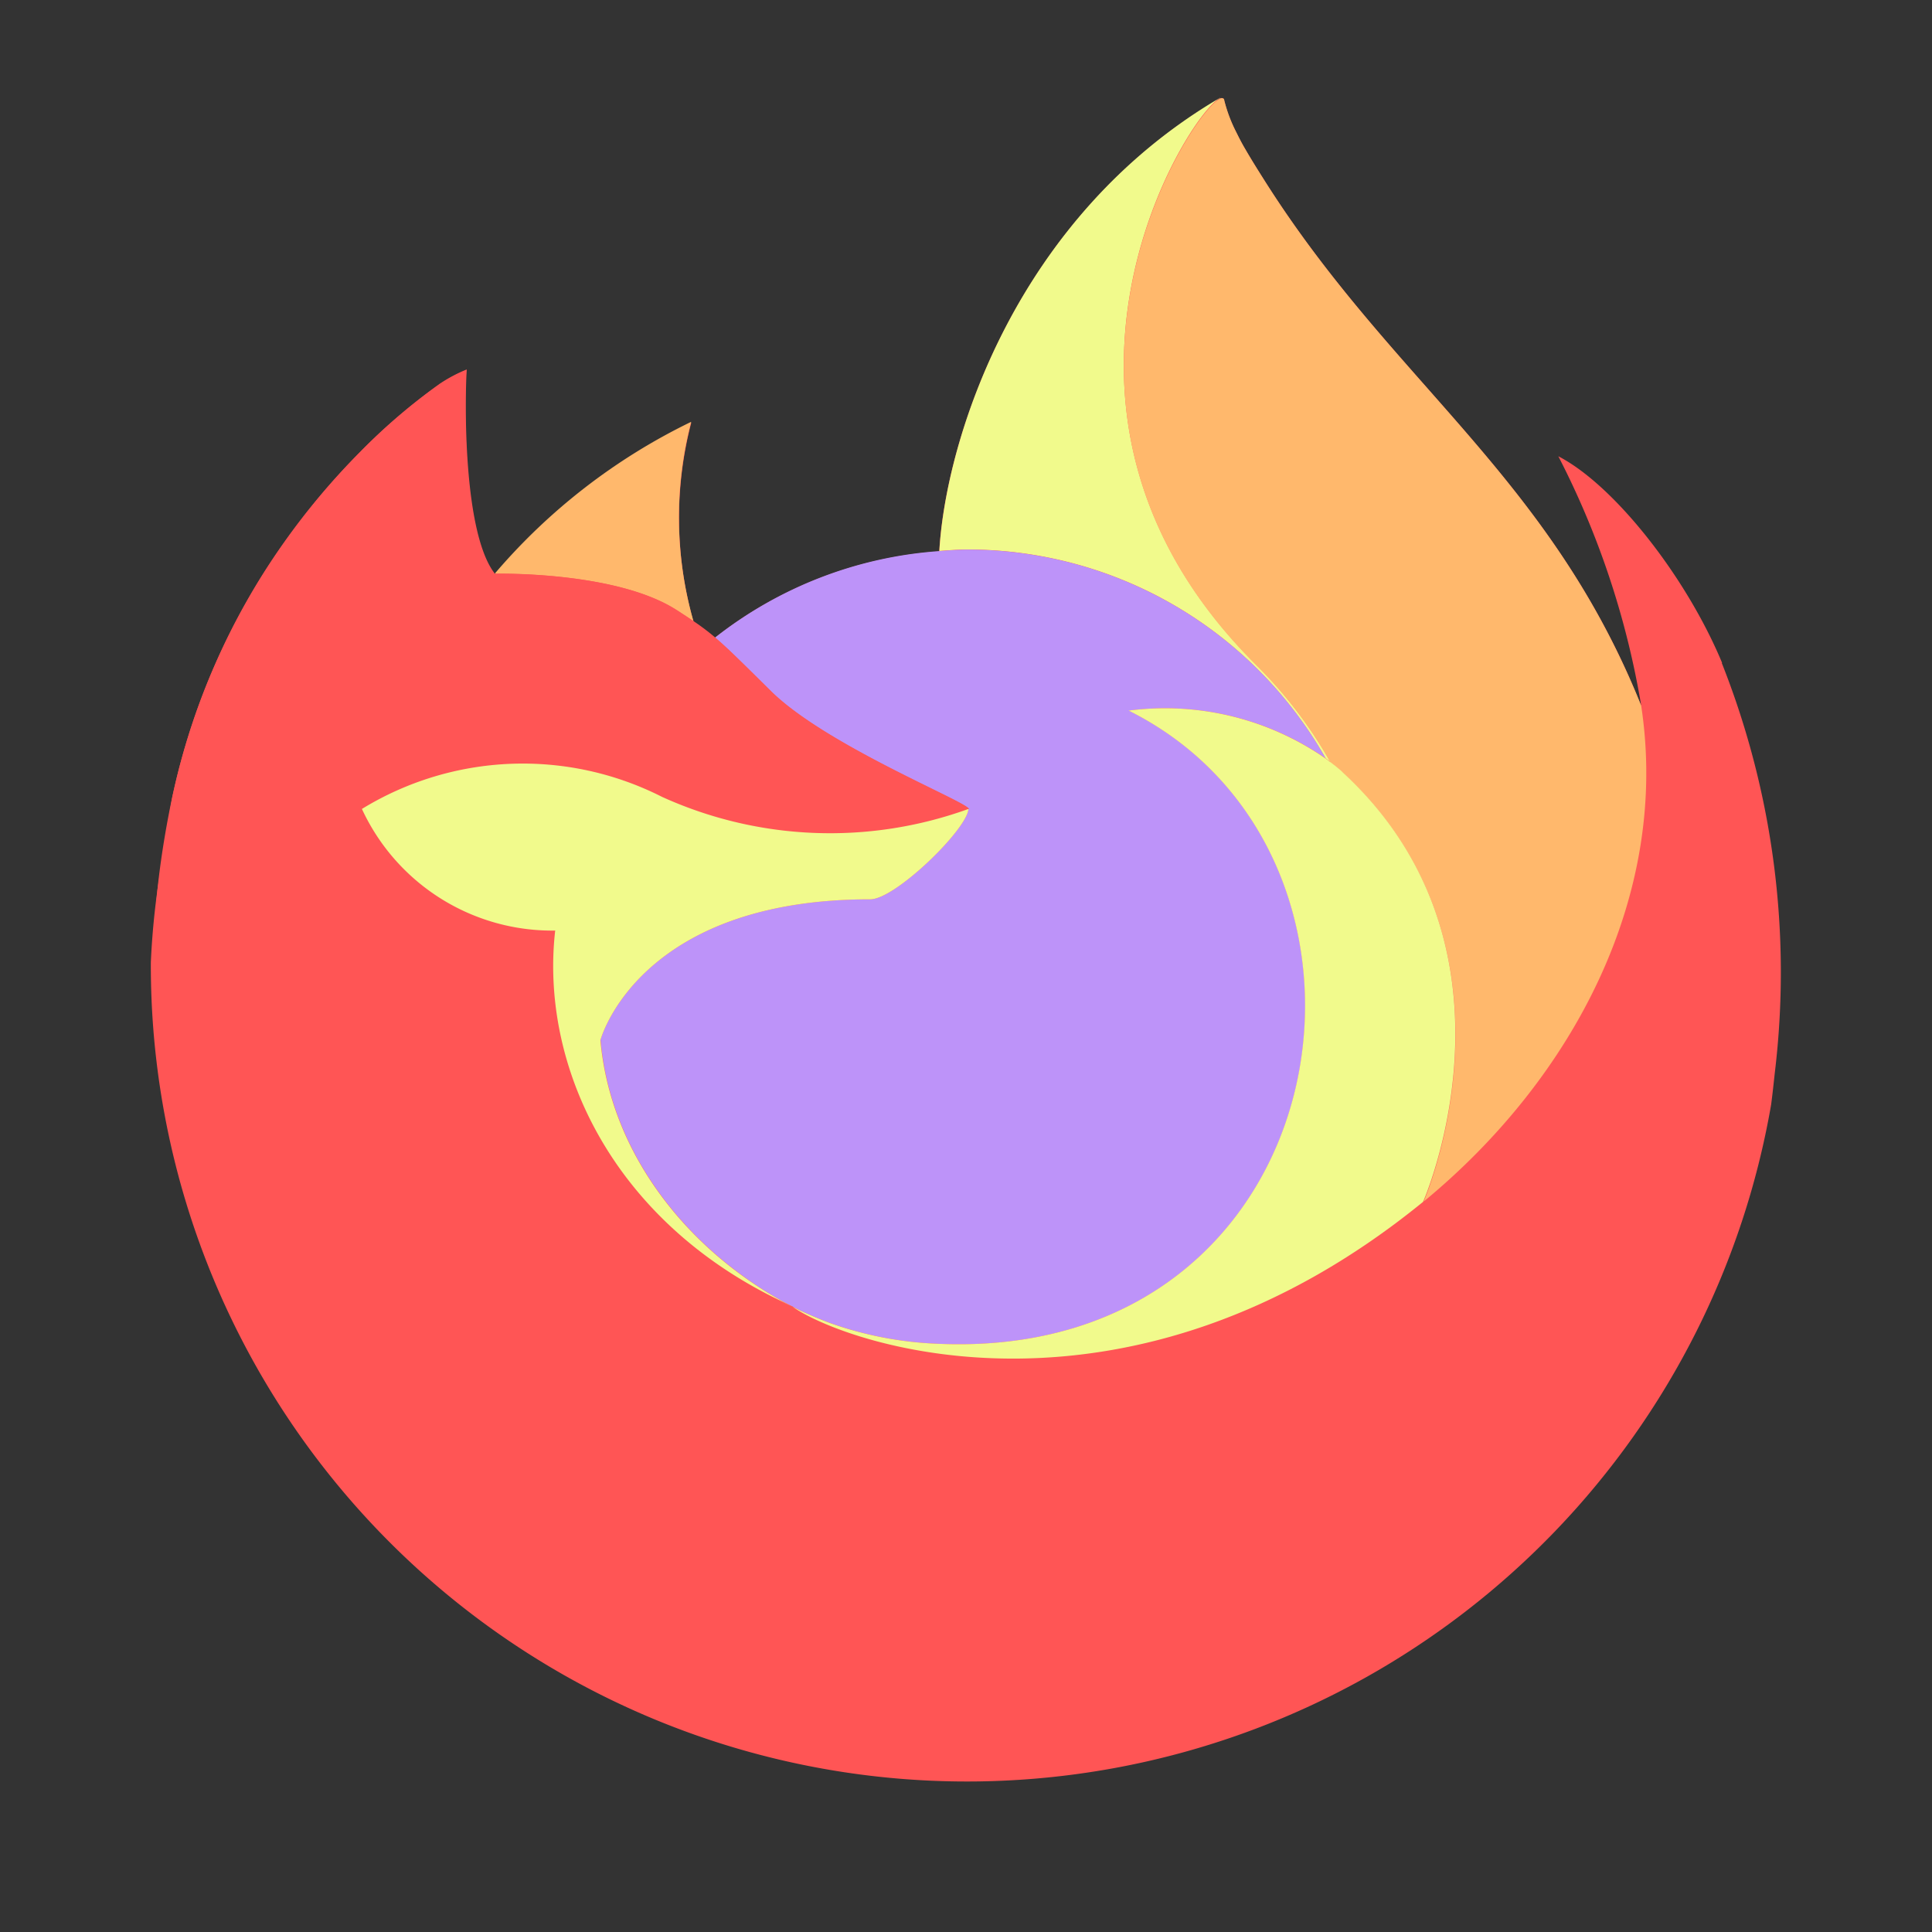 <?xml version="1.0" encoding="UTF-8" standalone="no"?>
<svg
   width="64"
   height="64"
   version="1.1"
   viewBox="0 0 16.933 16.933"
   id="svg24"
   sodipodi:docname="firefox.svg"
   inkscape:version="1.2.2 (b0a8486541, 2022-12-01)"
   xmlns:inkscape="http://www.inkscape.org/namespaces/inkscape"
   xmlns:sodipodi="http://sodipodi.sourceforge.net/DTD/sodipodi-0.dtd"
   xmlns="http://www.w3.org/2000/svg"
   xmlns:svg="http://www.w3.org/2000/svg">
  <rect x="0" y="0" width="16.933" height="16.933" fill="#333333" stroke="none"/>
  <defs
     id="defs28" />
  <sodipodi:namedview
     id="namedview26"
     pagecolor="#505050"
     bordercolor="#eeeeee"
     borderopacity="1"
     inkscape:showpageshadow="0"
     inkscape:pageopacity="0"
     inkscape:pagecheckerboard="0"
     inkscape:deskcolor="#505050"
     showgrid="false"
     inkscape:zoom="15.921875"
     inkscape:cx="29.895976"
     inkscape:cy="32.031403"
     inkscape:window-width="2560"
     inkscape:window-height="1361"
     inkscape:window-x="0"
     inkscape:window-y="0"
     inkscape:window-maximized="1"
     inkscape:current-layer="svg24" />
  <circle
     cx="296.65"
     cy="5.757"
     r="0"
     enable-background="new"
     fill="#d5d3cf"
     stroke-width=".872"
     id="circle2" />
  <g
     stroke-width=".185"
     id="g20">
    <path
       d="m15.093 5.809c-0.311-0.748-0.941-1.555-1.435-1.81a7.431 7.431 0 0 1 0.724 2.171l0.001 0.012c-0.809-2.016-2.18-2.829-3.3-4.599-0.057-0.09-0.113-0.179-0.168-0.274-0.032-0.054-0.057-0.103-0.079-0.148a1.302 1.302 0 0 1-0.107-0.283 0.018 0.018 0 0 0-0.016-0.018 0.025 0.025 0 0 0-0.013 0c-9.59e-4 0-0.002 0.002-0.004 0.002-0.001 3.6604e-4 -0.004 0.002-0.005 0.003l0.003-0.005c-1.797 1.052-2.406 2.999-2.462 3.973a3.578 3.578 0 0 0-1.968 0.759 2.138 2.138 0 0 0-0.185-0.14 3.316 3.316 0 0 1-0.02-1.748 5.298 5.298 0 0 0-1.722 1.331h-0.003c-0.284-0.358-0.264-1.543-0.247-1.791a1.278 1.278 0 0 0-0.239 0.127 5.209 5.209 0 0 0-0.699 0.599 6.246 6.246 0 0 0-0.669 0.802v8.715e-4 -8.715e-4a6.041 6.041 0 0 0-0.96 2.167l-0.01 0.047c-0.013 0.063-0.062 0.378-0.07 0.447 0 0.005-0.001 0.01-0.002 0.016a6.817 6.817 0 0 0-0.116 0.986v0.037a7.153 7.153 0 0 0 14.201 1.21c0.012-0.092 0.022-0.184 0.032-0.277a7.356 7.356 0 0 0-0.464-3.593zm-8.244 5.599c0.033 0.016 0.065 0.033 0.099 0.049l0.005 0.004q-0.052-0.025-0.104-0.052zm1.639-4.314m5.897-0.911v-0.007l0.001 0.008z"
       fill="#ff3944"
       id="path4"
       style="fill:#ff5555" />
    <path
       d="m11.618 6.646c0.015 0.011 0.03 0.022 0.044 0.033a3.894 3.894 0 0 0-0.664-0.866c-2.223-2.223-0.583-4.821-0.306-4.953l0.003-0.004c-1.797 1.052-2.406 2.999-2.462 3.973 0.083-0.006 0.166-0.013 0.251-0.013a3.61 3.61 0 0 1 3.134 1.83z"
       fill="#ffcd34"
       id="path6"
       style="fill:#f1fa8c" />
    <path
       d="m8.488 7.09c-0.012 0.178-0.64 0.792-0.86 0.792-2.034 0-2.364 1.23-2.364 1.23 0.09 1.036 0.812 1.889 1.685 2.341 0.04 0.021 0.08 0.039 0.121 0.058q0.105 0.047 0.21 0.086a3.181 3.181 0 0 0 0.931 0.18c3.565 0.167 4.255-4.263 1.683-5.549a2.469 2.469 0 0 1 1.725 0.419 3.61 3.61 0 0 0-3.134-1.83c-0.085 0-0.168 0.007-0.251 0.013a3.578 3.578 0 0 0-1.968 0.759c0.109 0.092 0.232 0.216 0.491 0.471 0.485 0.478 1.73 0.973 1.733 1.032z"
       fill="#9a46eb"
       id="path8"
       style="fill:#bd93f9" />
    <path
       d="m5.93 5.347c0.058 0.037 0.106 0.069 0.148 0.098a3.316 3.316 0 0 1-0.02-1.748 5.298 5.298 0 0 0-1.722 1.331c0.035-8.715e-4 1.072-0.02 1.594 0.32z"
       fill="#ff9633"
       id="path10"
       style="fill:#ffb86c" />
    <path
       d="m1.388 8.633c0.552 3.262 3.508 5.752 6.864 5.847 3.106 0.088 5.09-1.715 5.91-3.474a6.478 6.478 0 0 0 0.223-4.827v-0.007c0-0.005-0.001-0.009 0-0.007l0.001 0.012c0.254 1.657-0.589 3.262-1.906 4.347l-0.004 0.009c-2.567 2.09-5.023 1.261-5.52 0.923q-0.052-0.025-0.104-0.052c-1.496-0.715-2.115-2.079-1.982-3.248a1.837 1.837 0 0 1-1.694-1.066 2.698 2.698 0 0 1 2.63-0.106 3.562 3.562 0 0 0 2.686 0.106c-0.003-0.058-1.248-0.554-1.733-1.032-0.259-0.256-0.382-0.379-0.491-0.471a2.138 2.138 0 0 0-0.185-0.14c-0.042-0.029-0.09-0.06-0.148-0.098-0.522-0.339-1.559-0.321-1.594-0.32h-0.003c-0.283-0.359-0.264-1.544-0.247-1.791a1.278 1.278 0 0 0-0.239 0.127 5.209 5.209 0 0 0-0.699 0.599 6.246 6.246 0 0 0-0.671 0.8v8.715e-4 -8.715e-4a6.041 6.041 0 0 0-0.96 2.167c-0.004 0.015-0.258 1.126-0.132 1.702z"
       fill="#ff6333"
       id="path12"
       style="fill:#ff5555" />
    <path
       d="m10.998 5.818a3.894 3.894 0 0 1 0.664 0.867c0.039 0.03 0.076 0.059 0.107 0.088 1.622 1.495 0.772 3.608 0.709 3.758 1.317-1.085 2.159-2.69 1.906-4.347-0.809-2.017-2.18-2.83-3.3-4.6-0.057-0.09-0.113-0.179-0.168-0.274-0.032-0.054-0.057-0.103-0.079-0.148a1.302 1.302 0 0 1-0.107-0.283 0.018 0.018 0 0 0-0.016-0.018 0.025 0.025 0 0 0-0.013 0c-9.59e-4 0-0.002 0.002-0.004 0.002-0.001 3.6604e-4 -0.004 0.002-0.005 0.003-0.277 0.131-1.917 2.729 0.306 4.952z"
       fill="#ff8619"
       id="path14"
       style="fill:#ffb86c" />
    <path
       d="m11.768 6.768c-0.031-0.029-0.068-0.058-0.107-0.088-0.015-0.011-0.029-0.022-0.044-0.033a2.469 2.469 0 0 0-1.725-0.419c2.573 1.286 1.882 5.716-1.683 5.549a3.181 3.181 0 0 1-0.931-0.18q-0.105-0.039-0.21-0.086c-0.04-0.018-0.081-0.037-0.121-0.058l0.005 0.004c0.497 0.339 2.953 1.169 5.52-0.923l0.004-0.009c0.064-0.149 0.914-2.263-0.709-3.757z"
       fill="#ffa316"
       id="path16"
       style="fill:#f1fa8c" />
    <path
       d="m5.264 9.112s0.33-1.23 2.364-1.23c0.22 0 0.849-0.614 0.86-0.792a3.562 3.562 0 0 1-2.686-0.106 2.698 2.698 0 0 0-2.63 0.106 1.837 1.837 0 0 0 1.694 1.066c-0.133 1.169 0.486 2.533 1.982 3.248 0.033 0.016 0.065 0.033 0.099 0.049-0.873-0.451-1.595-1.305-1.685-2.341z"
       fill="#ffbb27"
       id="path18"
       style="fill:#f1fa8c" />
  </g>
  <circle
     cx="-15.774"
     cy="13.461"
     r="0"
     enable-background="new"
     fill="#d5d3cf"
     stroke-width=".872"
     id="circle22" />
</svg>
